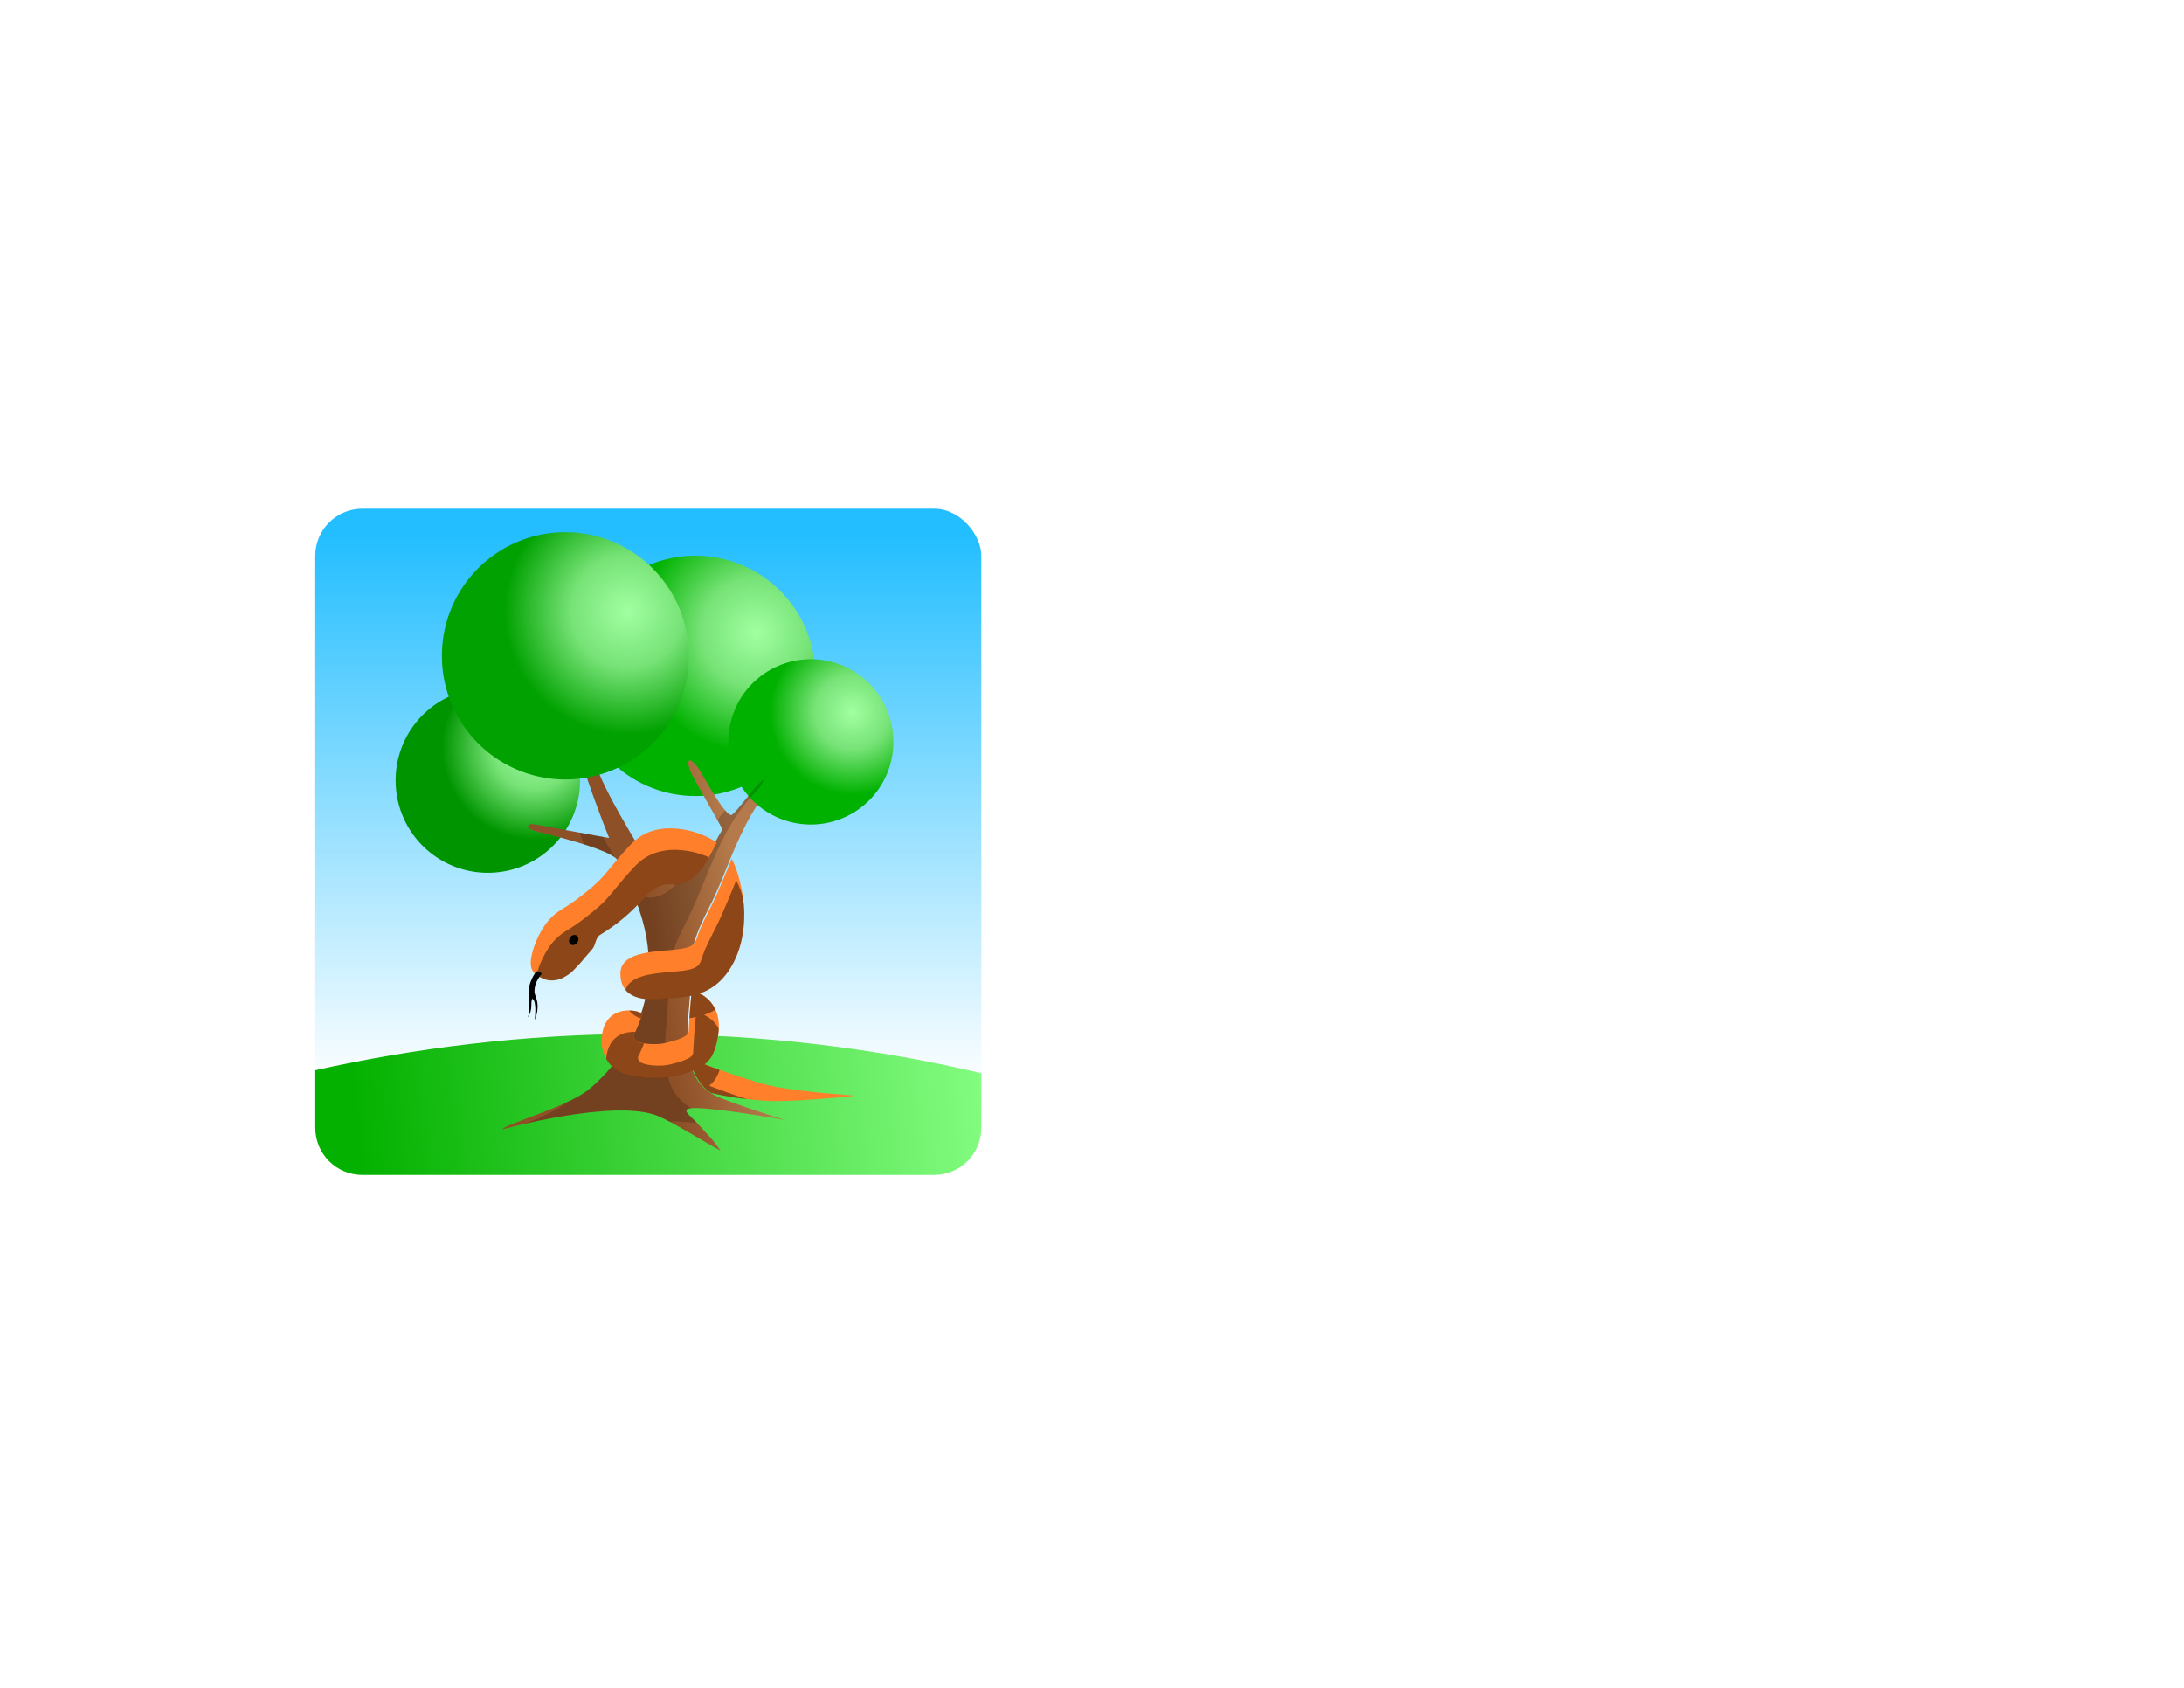 <?xml version="1.0" encoding="UTF-8" standalone="no"?>
<!-- Created with Inkscape (http://www.inkscape.org/) -->

<svg
   xmlns:dc="http://purl.org/dc/elements/1.1/"
   xmlns:cc="http://creativecommons.org/ns#"
   xmlns:rdf="http://www.w3.org/1999/02/22-rdf-syntax-ns#"
   xmlns:svg="http://www.w3.org/2000/svg"
   xmlns="http://www.w3.org/2000/svg"
   xmlns:xlink="http://www.w3.org/1999/xlink"
   xmlns:sodipodi="http://sodipodi.sourceforge.net/DTD/sodipodi-0.dtd"
   xmlns:inkscape="http://www.inkscape.org/namespaces/inkscape"
   width="990"
   height="765"
   id="svg2"
   version="1.1"
   inkscape:version="0.48.3.1 r9886"
   sodipodi:docname="rootpy-logo-2.svg">
  <defs
     id="defs4">
    <linearGradient
       id="linearGradient4241">
      <stop
         style="stop-color:#a1ffa1;stop-opacity:1;"
         offset="0"
         id="stop4247" />
      <stop
         id="stop4245"
         offset="0.452"
         style="stop-color:#77e377;stop-opacity:1;" />
      <stop
         style="stop-color:#00a100;stop-opacity:1;"
         offset="1"
         id="stop4243" />
    </linearGradient>
    <linearGradient
       id="linearGradient3849">
      <stop
         style="stop-color:#ffffff;stop-opacity:1;"
         offset="0"
         id="stop3851" />
      <stop
         style="stop-color:#ffffff;stop-opacity:0;"
         offset="1"
         id="stop3853" />
    </linearGradient>
    <linearGradient
       id="linearGradient3807">
      <stop
         style="stop-color:#04b100;stop-opacity:1;"
         offset="0"
         id="stop3809" />
      <stop
         style="stop-color:#88ff85;stop-opacity:1;"
         offset="1"
         id="stop3811" />
    </linearGradient>
    <linearGradient
       id="linearGradient3789">
      <stop
         style="stop-color:#23beff;stop-opacity:1;"
         offset="0"
         id="stop3791" />
      <stop
         style="stop-color:#ffffff;stop-opacity:1;"
         offset="1"
         id="stop3793" />
    </linearGradient>
    <linearGradient
       id="linearGradient3982">
      <stop
         style="stop-color:#8e5027;stop-opacity:1;"
         offset="0"
         id="stop3984" />
      <stop
         style="stop-color:#b47a4b;stop-opacity:1;"
         offset="1"
         id="stop3986" />
    </linearGradient>
    <linearGradient
       id="linearGradient3956">
      <stop
         style="stop-color:#00b100;stop-opacity:1;"
         offset="0"
         id="stop3958" />
      <stop
         id="stop3990"
         offset="0.548"
         style="stop-color:#77e377;stop-opacity:1;" />
      <stop
         style="stop-color:#efffef;stop-opacity:1;"
         offset="1"
         id="stop3960" />
    </linearGradient>
    <linearGradient
       inkscape:collect="always"
       xlink:href="#linearGradient3956"
       id="linearGradient3970"
       x1="1103.68"
       y1="1549.177"
       x2="1379.74"
       y2="1273.118"
       gradientUnits="userSpaceOnUse" />
    <linearGradient
       inkscape:collect="always"
       xlink:href="#linearGradient3982"
       id="linearGradient3988"
       x1="1360"
       y1="-931.924"
       x2="1492.857"
       y2="-951.924"
       gradientUnits="userSpaceOnUse"
       gradientTransform="matrix(0.223,0,0,0.223,11.14,931.179)" />
    <linearGradient
       inkscape:collect="always"
       xlink:href="#linearGradient3789"
       id="linearGradient3795"
       x1="325.269"
       y1="613.956"
       x2="325.269"
       y2="825.078"
       gradientUnits="userSpaceOnUse"
       gradientTransform="matrix(1.346,0,0,1.346,-137.142,-619.664)" />
    <linearGradient
       inkscape:collect="always"
       xlink:href="#linearGradient3807"
       id="linearGradient3813"
       x1="211.16"
       y1="553.717"
       x2="457.451"
       y2="526.923"
       gradientUnits="userSpaceOnUse"
       gradientTransform="matrix(1.346,0,0,1.346,-137.142,-232.896)" />
    <linearGradient
       inkscape:collect="always"
       xlink:href="#linearGradient3789-9"
       id="linearGradient3795-0"
       x1="325.269"
       y1="613.956"
       x2="325.269"
       y2="825.078"
       gradientUnits="userSpaceOnUse" />
    <linearGradient
       id="linearGradient3789-9">
      <stop
         style="stop-color:#23beff;stop-opacity:1;"
         offset="0"
         id="stop3791-9" />
      <stop
         style="stop-color:#ffffff;stop-opacity:1;"
         offset="1"
         id="stop3793-6" />
    </linearGradient>
    <linearGradient
       inkscape:collect="always"
       xlink:href="#linearGradient3849"
       id="linearGradient3855"
       x1="423.138"
       y1="595.978"
       x2="395.761"
       y2="663.05"
       gradientUnits="userSpaceOnUse"
       gradientTransform="matrix(1.332,0,0,1.332,-131.043,-612.474)" />
    <clipPath
       clipPathUnits="userSpaceOnUse"
       id="clipPath4000">
      <g
         transform="translate(0.505,-8.586)"
         style="display:inline"
         id="g4002">
        <g
           id="g4004"
           style="fill:#000000;fill-opacity:1"
           transform="matrix(0.223,0,0,0.223,-96.364,710.677)">
          <path
             sodipodi:nodetypes="sszzsszzzzzcccszcscccsscsscc"
             inkscape:connector-curvature="0"
             id="path4007"
             d="m 1911.813,-122.029 c -3.788,6.819 -4.546,10.733 -19.193,23.865 -14.647,13.132 -28.956,12.548 -33.072,12.471 -4.116,-0.077 -19.824,-6.566 -46.593,23.739 -15.342,17.301 -36.78,36.418 -63.389,52.282 -7.248,5.73 -5.809,15.026 -11.536,21.485 -5.726,6.458 -27.059,32.073 -33.162,36.34 -6.102,4.267 -12.415,8.686 -22.065,10.334 -6.861,1.172 -13.44,0.096 -18.367,-2.075 -5.159,-2.3 -10.059,-4.829 -13.447,-8.127 -8.513,-8.531 -5.859,-21.646 -2.69,-33.973 5.607,-18.91 15.527,-37.231 26.264,-48.487 10.736,-11.256 20.358,-15.414 30.305,-22.223 9.947,-6.809 20.45,-14.664 36.87,-28.789 16.421,-14.126 28.789,-34.345 55.053,-61.619 26.264,-27.274 70.873,-23.509 78.207,-22.259 7.335,1.25 40.732,11.787 51.135,20.05 0,0 -10.534,20.169 -14.322,26.987 z m 55.921,79.269 c 0.686,54.514 -21.047,91.582 -43.605,108.73 -22.557,17.148 -44.542,18.156 -84.59,21.24 -40.048,3.084 -59.576,-11.457 -58.861,-39.314 0.714,-27.857 37.511,-31.825 75.368,-34.682 37.857,-2.857 37.275,-9.878 41.768,-23.078 4.492,-13.2 9.439,-22.18 22.081,-47.516 6.842,-13.713 6.235,-13.584 15.376,-34.491 5.21,-11.916 13.509,-32.672 13.509,-32.672 9.215,16.488 18.585,52.445 18.955,81.782 z"
             style="fill:#000000;fill-opacity:1;stroke:none" />
          <path
             sodipodi:nodetypes="csssszczcszsczc"
             inkscape:connector-curvature="0"
             id="path4009"
             d="m 1887.368,87.735 c 0,0 42.895,9.857 44.025,59.461 0.592,25.999 -7.107,38.023 -47.821,47.309 -40.714,9.286 -64.994,10.874 -91.638,4.957 -27.648,-6.14 -42.916,-36.477 -37.737,-58.053 5.931,-24.712 28.561,-30.154 36.865,-30.242 8.304,-0.088 21.167,3.613 21.167,3.613 0,0 -2.998,7.969 -4.655,11.922 -1.657,3.953 -5.792,12.995 -5.792,12.995 0,0 -3.472,3.662 0.821,8.965 4.987,6.16 31.124,8.593 46.467,4.798 15.343,-3.794 30.173,-8.514 33.335,-13.89 1.894,-3.22 1.641,-5.493 1.641,-5.493 0,0 0.58,-15.318 1.262,-25.29 0.683,-9.972 2.06,-21.053 2.06,-21.053 z"
             style="fill:#000000;fill-opacity:1;stroke:none" />
          <path
             sodipodi:nodetypes="czczcscc"
             inkscape:connector-curvature="0"
             id="path4011"
             d="m 1908.745,186.704 c 0,0 70.54,27.087 112.683,34.229 42.143,7.143 113.571,12.143 113.571,12.143 0,0 -87.857,10 -132.143,7.857 -44.286,-2.143 -85.126,-12.143 -85.126,-12.143 0,0 -8.97,-5.183 -16.853,-16.131 -9.422,-13.085 -10.404,-19.964 -10.404,-19.964 z"
             style="fill:#000000;fill-opacity:1;stroke:none" />
        </g>
        <path
           style="fill:#000000;stroke:#000000;stroke-width:0.223px;stroke-linecap:butt;stroke-linejoin:miter;stroke-opacity:1"
           d="m 272.411,720.833 c 0,0 -2.968,3.671 -2.405,8.621 0.563,4.951 -0.463,6.837 -0.463,6.837 0,0 1.138,-1.426 1.138,-3.799 0,-2.138 0.371,-2.469 0.371,-2.469 0,0 0.873,0.688 0.98,2.131 0.107,1.443 -0.098,4.951 -0.098,4.951 0,0 0.885,-2.925 0.66,-4.951 -0.225,-2.025 -1.15,-3.315 -1.069,-5.007 0.12,-2.483 1.659,-4.363 2.741,-5.475 0,0 -0.349,-0.557 -0.988,-0.785 -0.64,-0.228 -0.866,-0.055 -0.866,-0.055 z"
           id="path4013"
           inkscape:connector-curvature="0"
           sodipodi:nodetypes="cscsczczsczc" />
      </g>
    </clipPath>
    <linearGradient
       inkscape:collect="always"
       xlink:href="#linearGradient3982-2"
       id="linearGradient3988-1"
       x1="1360"
       y1="-931.924"
       x2="1492.857"
       y2="-951.924"
       gradientUnits="userSpaceOnUse"
       gradientTransform="matrix(0.223,0,0,0.223,11.14,931.179)" />
    <linearGradient
       id="linearGradient3982-2">
      <stop
         style="stop-color:#8e5027;stop-opacity:1;"
         offset="0"
         id="stop3984-3" />
      <stop
         style="stop-color:#d28e55;stop-opacity:1;"
         offset="1"
         id="stop3986-4" />
    </linearGradient>
    <linearGradient
       inkscape:collect="always"
       xlink:href="#linearGradient3982-3"
       id="linearGradient3988-9"
       x1="1360"
       y1="-931.924"
       x2="1492.857"
       y2="-951.924"
       gradientUnits="userSpaceOnUse"
       gradientTransform="matrix(0.223,0,0,0.223,11.14,931.179)" />
    <linearGradient
       id="linearGradient3982-3">
      <stop
         style="stop-color:#8e5027;stop-opacity:1;"
         offset="0"
         id="stop3984-6" />
      <stop
         style="stop-color:#d28e55;stop-opacity:1;"
         offset="1"
         id="stop3986-0" />
    </linearGradient>
    <linearGradient
       y2="-951.924"
       x2="1492.857"
       y1="-931.924"
       x1="1360"
       gradientTransform="matrix(0.223,0,0,0.223,-113.945,894.59)"
       gradientUnits="userSpaceOnUse"
       id="linearGradient4093"
       xlink:href="#linearGradient3982-3"
       inkscape:collect="always" />
    <clipPath
       clipPathUnits="userSpaceOnUse"
       id="clipPath4112">
      <path
         style="fill:url(#linearGradient4116);fill-opacity:1;stroke:none;display:inline"
         d="m 164.521,724.417 c 7.406,-5.685 30.392,-28.881 16.23,-64.284 -0.796,-1.989 -4.294,-9.348 -6.01,-13.182 -1.716,-3.834 -22.748,-8.466 -29.281,-9.768 5.08,0.436 21.218,1.341 26.406,2.146 -1.676,-4.033 -7.522,-18.08 -8.936,-24.863 -2.557,-12.264 -1.168,-24.366 -1.168,-24.366 0,0 2.159,12.449 4.192,19.433 2.578,8.857 15.435,31.506 20.526,40.735 5.092,9.229 14.321,2.864 17.503,-2.546 3.182,-5.41 6.683,-15.594 18.776,-27.05 12.093,-11.457 9.751,-8.799 9.751,-8.799 0,0 -9.114,12.3 -14.524,22.802 -5.41,10.502 -7.766,19.038 -12.73,28.642 -6.853,13.26 -5.41,15.594 -6.047,27.369 -0.636,11.775 -4.455,29.596 8.911,35.643 5.977,2.704 22.913,7.956 22.913,7.956 0,0 -16.387,-2.959 -26.414,-3.819 -11.138,-0.955 -5.887,1.718 -2.645,5.38 3.759,4.247 3.998,3.968 7.419,8.781 -5.808,-3.143 -15.601,-9.323 -20.904,-11.586 -14.465,-6.172 -52.609,4.426 -52.609,4.426 0.691,-1.726 21.236,-7.363 28.642,-13.048 z"
         id="path4114"
         inkscape:connector-curvature="0"
         sodipodi:nodetypes="zssccscsssscsssscsscscz" />
    </clipPath>
    <linearGradient
       inkscape:collect="always"
       xlink:href="#linearGradient3982-3"
       id="linearGradient4116"
       gradientUnits="userSpaceOnUse"
       gradientTransform="matrix(0.223,0,0,0.223,-113.945,894.59)"
       x1="1360"
       y1="-931.924"
       x2="1492.857"
       y2="-951.924" />
    <linearGradient
       inkscape:collect="always"
       xlink:href="#linearGradient3982-0"
       id="linearGradient3988-2"
       x1="1360"
       y1="-931.924"
       x2="1492.857"
       y2="-951.924"
       gradientUnits="userSpaceOnUse"
       gradientTransform="matrix(0.223,0,0,0.223,11.14,931.179)" />
    <linearGradient
       id="linearGradient3982-0">
      <stop
         style="stop-color:#8e5027;stop-opacity:1;"
         offset="0"
         id="stop3984-68" />
      <stop
         style="stop-color:#d28e55;stop-opacity:1;"
         offset="1"
         id="stop3986-8" />
    </linearGradient>
    <linearGradient
       inkscape:collect="always"
       xlink:href="#linearGradient3982-9"
       id="linearGradient3988-4"
       x1="1360"
       y1="-931.924"
       x2="1492.857"
       y2="-951.924"
       gradientUnits="userSpaceOnUse"
       gradientTransform="matrix(0.223,0,0,0.223,11.14,931.179)" />
    <linearGradient
       id="linearGradient3982-9">
      <stop
         style="stop-color:#8e5027;stop-opacity:1;"
         offset="0"
         id="stop3984-4" />
      <stop
         style="stop-color:#d28e55;stop-opacity:1;"
         offset="1"
         id="stop3986-7" />
    </linearGradient>
    <linearGradient
       y2="-951.924"
       x2="1492.857"
       y1="-931.924"
       x1="1360"
       gradientTransform="matrix(0.223,0,0,0.223,-76.641,929.692)"
       gradientUnits="userSpaceOnUse"
       id="linearGradient4173-7"
       xlink:href="#linearGradient3982-9"
       inkscape:collect="always" />
    <linearGradient
       inkscape:collect="always"
       xlink:href="#linearGradient3982-9"
       id="linearGradient4215"
       gradientUnits="userSpaceOnUse"
       gradientTransform="matrix(0.223,0,0,0.223,-74.873,927.925)"
       x1="1360"
       y1="-931.924"
       x2="1492.857"
       y2="-951.924" />
    <clipPath
       clipPathUnits="userSpaceOnUse"
       id="clipPath4225">
      <path
         style="fill:url(#linearGradient4229);fill-opacity:1;stroke:none;display:inline"
         d="m 203.593,757.752 c 7.406,-5.685 30.392,-28.881 16.23,-64.284 -0.796,-1.989 -4.294,-9.348 -6.01,-13.182 -1.716,-3.834 -21.444,-8.026 -29.281,-9.768 -7.838,-1.742 -7.691,-4.358 2.805,-2.191 5.222,1.078 21.007,3.934 23.601,4.337 -1.676,-4.033 -7.034,-18.2 -8.936,-24.863 -1.725,-6.043 -5.263,-17.235 -4.936,-20.353 0.3,-2.854 2.875,-3.29 3.693,0.573 0.818,3.863 2.233,7.863 4.266,14.847 2.578,8.857 15.435,31.506 20.526,40.735 5.092,9.229 14.321,2.864 17.503,-2.546 3.182,-5.41 6.683,-15.594 18.776,-27.05 6.047,-5.728 5.552,-6.008 8.526,-8.317 2.974,-2.309 4.892,-1.51 2.866,1.159 -2.026,2.669 -10.756,10.658 -16.166,21.16 -5.41,10.502 -7.766,19.038 -12.73,28.642 -6.853,13.26 -5.41,15.594 -6.047,27.369 -0.636,11.775 -4.455,29.596 8.911,35.643 5.977,2.704 22.913,7.956 22.913,7.956 0,0 -16.387,-2.959 -26.414,-3.819 -11.138,-0.955 -5.887,1.718 -2.645,5.38 3.759,4.247 3.998,3.968 7.419,8.781 -5.808,-3.143 -15.601,-9.323 -20.904,-11.586 -14.465,-6.172 -52.609,4.426 -52.609,4.426 0.691,-1.726 21.236,-7.363 28.642,-13.048 z"
         id="path4227"
         inkscape:connector-curvature="0"
         sodipodi:nodetypes="csszscsszsssszzsssscsscsczc" />
    </clipPath>
    <linearGradient
       inkscape:collect="always"
       xlink:href="#linearGradient3982-9"
       id="linearGradient4229"
       gradientUnits="userSpaceOnUse"
       gradientTransform="matrix(0.223,0,0,0.223,-74.873,927.925)"
       x1="1360"
       y1="-931.924"
       x2="1492.857"
       y2="-951.924" />
    <linearGradient
       inkscape:collect="always"
       xlink:href="#linearGradient3982"
       id="linearGradient4231"
       gradientUnits="userSpaceOnUse"
       gradientTransform="matrix(0.3,0,0,0.3,-108.552,1010.728)"
       x1="1360"
       y1="-931.924"
       x2="1492.857"
       y2="-951.924" />
    <radialGradient
       inkscape:collect="always"
       xlink:href="#linearGradient4241"
       id="radialGradient4239"
       cx="1580.698"
       cy="1166.978"
       fx="1580.698"
       fy="1166.978"
       r="314.286"
       gradientUnits="userSpaceOnUse" />
    <radialGradient
       inkscape:collect="always"
       xlink:href="#linearGradient3956"
       id="radialGradient4264"
       cx="1697.143"
       cy="1562.857"
       fx="1697.143"
       fy="1562.857"
       r="217.143"
       gradientUnits="userSpaceOnUse" />
    <radialGradient
       inkscape:collect="always"
       xlink:href="#linearGradient4241-2"
       id="radialGradient4239-8"
       cx="1580.698"
       cy="1166.978"
       fx="1580.698"
       fy="1166.978"
       r="314.286"
       gradientUnits="userSpaceOnUse" />
    <linearGradient
       id="linearGradient4241-2">
      <stop
         style="stop-color:#a1ffa1;stop-opacity:1;"
         offset="0"
         id="stop4247-2" />
      <stop
         id="stop4245-1"
         offset="0.452"
         style="stop-color:#77e377;stop-opacity:1;" />
      <stop
         style="stop-color:#00b100;stop-opacity:1;"
         offset="1"
         id="stop4243-2" />
    </linearGradient>
    <radialGradient
       r="314.286"
       fy="1166.978"
       fx="1580.698"
       cy="1166.978"
       cx="1580.698"
       gradientUnits="userSpaceOnUse"
       id="radialGradient4282"
       xlink:href="#linearGradient4241-2"
       inkscape:collect="always" />
    <radialGradient
       inkscape:collect="always"
       xlink:href="#linearGradient4241-0"
       id="radialGradient4239-1"
       cx="1580.698"
       cy="1166.978"
       fx="1580.698"
       fy="1166.978"
       r="314.286"
       gradientUnits="userSpaceOnUse" />
    <linearGradient
       id="linearGradient4241-0">
      <stop
         style="stop-color:#a1ffa1;stop-opacity:1;"
         offset="0"
         id="stop4247-8" />
      <stop
         id="stop4245-3"
         offset="0.452"
         style="stop-color:#77e377;stop-opacity:1;" />
      <stop
         style="stop-color:#009500;stop-opacity:1;"
         offset="1"
         id="stop4243-3" />
    </linearGradient>
    <radialGradient
       r="314.286"
       fy="1166.978"
       fx="1580.698"
       cy="1166.978"
       cx="1580.698"
       gradientUnits="userSpaceOnUse"
       id="radialGradient4282-5"
       xlink:href="#linearGradient4241-0"
       inkscape:collect="always" />
    <linearGradient
       inkscape:collect="always"
       xlink:href="#linearGradient3982-8"
       id="linearGradient4231-6"
       gradientUnits="userSpaceOnUse"
       gradientTransform="matrix(0.223,0,0,0.223,11.14,931.179)"
       x1="1360"
       y1="-931.924"
       x2="1492.857"
       y2="-951.924" />
    <linearGradient
       id="linearGradient3982-8">
      <stop
         style="stop-color:#8e5027;stop-opacity:1;"
         offset="0"
         id="stop3984-8" />
      <stop
         style="stop-color:#b47a4b;stop-opacity:1;"
         offset="1"
         id="stop3986-5" />
    </linearGradient>
    <linearGradient
       inkscape:collect="always"
       xlink:href="#linearGradient3982-6"
       id="linearGradient4231-8"
       gradientUnits="userSpaceOnUse"
       gradientTransform="matrix(0.223,0,0,0.223,11.14,931.179)"
       x1="1360"
       y1="-931.924"
       x2="1492.857"
       y2="-951.924" />
    <linearGradient
       id="linearGradient3982-6">
      <stop
         style="stop-color:#8e5027;stop-opacity:1;"
         offset="0"
         id="stop3984-2" />
      <stop
         style="stop-color:#b47a4b;stop-opacity:1;"
         offset="1"
         id="stop3986-01" />
    </linearGradient>
    <clipPath
       clipPathUnits="userSpaceOnUse"
       id="clipPath4377">
      <path
         style="fill:#000000;fill-opacity:1;stroke:none;display:inline"
         d="m 121.641,743.627 c 7.406,-5.685 30.392,-28.881 16.23,-64.284 -0.796,-1.989 -4.294,-9.348 -6.01,-13.182 -1.716,-3.834 -25.741,-9.434 -27.135,-9.768 -1.393,-0.335 -3.198,-1.12 -3.089,-1.78 0.101,-0.609 0.583,-0.989 3.748,-0.411 5.245,0.959 21.007,3.934 23.601,4.337 -1.676,-4.033 -7.034,-18.2 -8.936,-24.863 -1.725,-6.043 -1.421,-7.931 -1.364,-10.8 0.039,-1.986 1.621,-2.652 2.533,-1.213 0.912,1.44 0.418,0.771 1.944,7.883 2.399,11.178 15.345,30.702 20.437,39.931 5.092,9.229 14.321,2.864 17.503,-2.546 3.182,-5.41 6.683,-15.594 18.776,-27.05 6.047,-5.728 4.261,-3.879 5.748,-5.034 1.487,-1.155 2.331,-1.217 2.677,-0.782 0.356,0.448 -0.061,1.617 -1.074,2.952 -1.013,1.335 -6.715,6.365 -12.125,16.867 -5.41,10.502 -7.766,19.038 -12.73,28.642 -6.853,13.26 -5.41,15.594 -6.047,27.369 -0.636,11.775 -4.455,29.596 8.911,35.643 5.977,2.704 22.913,7.956 22.913,7.956 0,0 -16.387,-2.959 -26.414,-3.819 -11.138,-0.955 -5.887,1.718 -2.645,5.38 3.759,4.247 3.998,3.968 7.419,8.781 -5.808,-3.143 -15.601,-9.323 -20.904,-11.586 -14.465,-6.172 -52.609,4.426 -52.609,4.426 0.691,-1.726 21.236,-7.363 28.642,-13.048 z"
         id="path4379"
         inkscape:connector-curvature="0"
         sodipodi:nodetypes="csszsscsszsssszszsssscsscsczc" />
    </clipPath>
    <radialGradient
       r="314.286"
       fy="1166.978"
       fx="1580.698"
       cy="1166.978"
       cx="1580.698"
       gradientUnits="userSpaceOnUse"
       id="radialGradient4282-7"
       xlink:href="#linearGradient4241-2-1"
       inkscape:collect="always" />
    <linearGradient
       id="linearGradient4241-2-1">
      <stop
         style="stop-color:#a1ffa1;stop-opacity:1;"
         offset="0"
         id="stop4247-2-2" />
      <stop
         id="stop4245-1-0"
         offset="0.452"
         style="stop-color:#77e377;stop-opacity:1;" />
      <stop
         style="stop-color:#00b100;stop-opacity:1;"
         offset="1"
         id="stop4243-2-3" />
    </linearGradient>
    <radialGradient
       r="314.286"
       fy="1166.978"
       fx="1580.698"
       cy="1166.978"
       cx="1580.698"
       gradientUnits="userSpaceOnUse"
       id="radialGradient3113"
       xlink:href="#linearGradient4241-2-1"
       inkscape:collect="always" />
    <linearGradient
       inkscape:collect="always"
       xlink:href="#linearGradient3982-22"
       id="linearGradient4231-5"
       gradientUnits="userSpaceOnUse"
       gradientTransform="matrix(0.3,0,0,0.3,-108.552,1010.728)"
       x1="1360"
       y1="-931.924"
       x2="1492.857"
       y2="-951.924" />
    <linearGradient
       id="linearGradient3982-22">
      <stop
         style="stop-color:#8e5027;stop-opacity:1;"
         offset="0"
         id="stop3984-1" />
      <stop
         style="stop-color:#b47a4b;stop-opacity:1;"
         offset="1"
         id="stop3986-77" />
    </linearGradient>
    <linearGradient
       inkscape:collect="always"
       xlink:href="#linearGradient3982-68"
       id="linearGradient4231-66"
       gradientUnits="userSpaceOnUse"
       gradientTransform="matrix(0.3,0,0,0.3,-108.552,1010.728)"
       x1="1360"
       y1="-931.924"
       x2="1492.857"
       y2="-951.924" />
    <linearGradient
       id="linearGradient3982-68">
      <stop
         style="stop-color:#8e5027;stop-opacity:1;"
         offset="0"
         id="stop3984-9" />
      <stop
         style="stop-color:#b47a4b;stop-opacity:1;"
         offset="1"
         id="stop3986-89" />
    </linearGradient>
    <clipPath
       clipPathUnits="userSpaceOnUse"
       id="clipPath3961">
      <path
         style="fill:#ffffff;fill-opacity:1;stroke:none;display:inline"
         d="m 71.303,796.596 c 9.968,-7.652 40.905,-38.872 21.845,-86.522 -1.071,-2.677 -5.78,-12.582 -8.089,-17.742 -2.309,-5.16 -34.646,-12.697 -36.521,-13.147 -1.875,-0.45 -4.305,-1.507 -4.158,-2.396 0.135,-0.819 0.785,-1.331 5.045,-0.553 7.059,1.29 28.273,5.295 31.765,5.837 -2.255,-5.428 -9.467,-24.496 -12.027,-33.464 -2.321,-8.133 -1.912,-10.675 -1.836,-14.536 0.052,-2.672 2.182,-3.57 3.409,-1.632 1.227,1.938 0.562,1.038 2.617,10.61 3.229,15.045 20.654,41.323 27.507,53.744 6.853,12.421 19.275,3.855 23.558,-3.427 1.071,-1.82 2.168,-4.042 3.467,-6.592 1.298,-2.55 2.797,-5.428 4.671,-8.56 -0.737,-1.899 -13.655,-23.891 -14.487,-26.202 -0.831,-2.312 -1.544,-4.375 -0.54,-5.048 0.74,-0.496 2.667,1.426 4.025,3.354 1.359,1.928 12.742,23.269 15.377,21.248 2.636,-2.021 8.688,-10.753 12.758,-14.607 8.138,-7.71 5.735,-5.221 7.737,-6.775 2.002,-1.554 3.138,-1.637 3.603,-1.053 0.479,0.602 -0.082,2.176 -1.445,3.973 -1.363,1.796 -9.038,8.567 -16.32,22.702 -7.282,14.135 -10.453,25.623 -17.133,38.549 -9.223,17.847 -7.282,20.988 -8.138,36.836 -0.857,15.848 -5.997,39.834 11.993,47.973 8.045,3.639 30.839,10.708 30.839,10.708 0,0 -22.056,-3.983 -35.551,-5.14 -14.991,-1.285 -7.923,2.313 -3.56,7.241 5.06,5.715 5.381,5.341 9.985,11.819 -7.817,-4.23 -20.998,-12.548 -28.136,-15.594 -19.469,-8.307 -70.808,5.956 -70.808,5.956 0.929,-2.324 28.582,-9.91 38.549,-17.561 z"
         id="path3963"
         inkscape:connector-curvature="0"
         sodipodi:nodetypes="csszsscsszssssczszzszszsssscsscsczc"
         inkscape:export-filename="/home/endw/Desktop/rootpy-logo.png"
         inkscape:export-xdpi="200"
         inkscape:export-ydpi="200" />
    </clipPath>
    <filter
       inkscape:collect="always"
       id="filter3969">
      <feGaussianBlur
         inkscape:collect="always"
         stdDeviation="4.01"
         id="feGaussianBlur3971" />
    </filter>
    <linearGradient
       inkscape:collect="always"
       xlink:href="#linearGradient3789"
       id="linearGradient3977"
       gradientUnits="userSpaceOnUse"
       gradientTransform="matrix(1.346,0,0,1.346,-137.142,-619.664)"
       x1="325.269"
       y1="613.956"
       x2="325.269"
       y2="825.078" />
    <linearGradient
       inkscape:collect="always"
       xlink:href="#linearGradient3807"
       id="linearGradient3979"
       gradientUnits="userSpaceOnUse"
       gradientTransform="matrix(1.346,0,0,1.346,-137.142,-232.896)"
       x1="211.16"
       y1="553.717"
       x2="457.451"
       y2="526.923" />
    <clipPath
       clipPathUnits="userSpaceOnUse"
       id="clipPath4065">
      <g
         transform="translate(1.327,-7.961)"
         style="fill:#000000;fill-opacity:1;display:inline"
         id="g4067"
         inkscape:export-filename="/home/endw/Desktop/rootpy-logo.png"
         inkscape:export-xdpi="200"
         inkscape:export-ydpi="200">
        <g
           transform="matrix(0.223,0,0,0.223,-96.364,710.677)"
           style="fill:#000000;fill-opacity:1"
           id="g4069">
          <path
             style="fill:#000000;fill-opacity:1;stroke:none"
             d="m 1911.813,-122.029 c -3.788,6.819 -4.546,10.733 -19.193,23.865 -14.647,13.132 -28.956,12.548 -33.072,12.471 -4.116,-0.077 -19.824,-6.566 -46.593,23.739 -15.342,17.301 -36.78,36.418 -63.389,52.282 -7.248,5.73 -5.809,15.026 -11.536,21.485 -5.726,6.458 -27.059,32.073 -33.162,36.34 -6.102,4.267 -12.415,8.686 -22.065,10.334 -6.861,1.172 -13.44,0.096 -18.367,-2.075 -5.159,-2.3 -10.059,-4.829 -13.447,-8.127 -8.513,-8.531 -5.859,-21.646 -2.69,-33.973 5.607,-18.91 15.527,-37.231 26.264,-48.487 10.736,-11.256 20.358,-15.414 30.305,-22.223 9.947,-6.809 20.45,-14.664 36.87,-28.789 16.421,-14.126 28.789,-34.345 55.053,-61.619 26.264,-27.274 70.873,-23.509 78.207,-22.259 7.335,1.25 40.732,11.787 51.135,20.05 0,0 -10.534,20.169 -14.322,26.987 z m 55.921,79.269 c 0.686,54.514 -21.047,91.582 -43.605,108.73 -22.557,17.148 -44.542,18.156 -84.59,21.24 -40.048,3.084 -59.576,-11.457 -58.861,-39.314 0.714,-27.857 37.511,-31.825 75.368,-34.682 37.857,-2.857 37.275,-9.878 41.768,-23.078 4.492,-13.2 9.439,-22.18 22.081,-47.516 6.842,-13.713 6.235,-13.584 15.376,-34.491 5.21,-11.916 13.509,-32.672 13.509,-32.672 9.215,16.488 18.585,52.445 18.955,81.782 z"
             id="path4071"
             inkscape:connector-curvature="0"
             sodipodi:nodetypes="sszzsszzzzzcccszcscccsscsscc" />
          <path
             style="fill:#000000;fill-opacity:1;stroke:none"
             d="m 1899.726,78.503 c 0,0 37.574,13.689 28.093,66.311 -5.657,31.398 -17.232,40.405 -44.248,49.691 -39.492,13.574 -64.994,10.874 -91.638,4.957 -27.648,-6.14 -42.916,-36.477 -37.737,-58.053 5.931,-24.712 28.561,-30.154 36.865,-30.242 8.304,-0.088 21.167,3.613 21.167,3.613 0,0 -2.998,7.969 -4.655,11.922 -1.657,3.953 -5.792,12.995 -5.792,12.995 0,0 -3.472,3.662 0.821,8.965 4.987,6.16 31.124,8.593 46.467,4.798 15.343,-3.794 30.173,-8.514 33.335,-13.89 1.894,-3.22 1.418,-5.195 1.418,-5.195 0,0 1.144,-20.601 1.486,-25.587 0.341,-4.986 2.403,-27.071 2.403,-27.071 z"
             id="path4073"
             inkscape:connector-curvature="0"
             sodipodi:nodetypes="csssszczcszsczcc" />
          <path
             style="fill:#000000;fill-opacity:1;stroke:none"
             d="m 1905.47,184.62 c 0,0 73.816,29.171 115.959,36.314 42.143,7.143 113.571,12.143 113.571,12.143 0,0 -87.857,10 -132.143,7.857 -44.286,-2.143 -85.126,-12.143 -85.126,-12.143 0,0 -8.97,-5.183 -16.853,-16.131 -9.422,-13.085 -11,-21.453 -11,-21.453 z"
             id="path4075"
             inkscape:connector-curvature="0"
             sodipodi:nodetypes="czczcscc" />
        </g>
        <path
           sodipodi:nodetypes="cscsczczsczc"
           inkscape:connector-curvature="0"
           id="path4077"
           d="m 272.411,720.833 c 0,0 -2.968,3.671 -2.405,8.621 0.563,4.951 -0.463,6.837 -0.463,6.837 0,0 1.138,-1.426 1.138,-3.799 0,-2.138 0.371,-2.469 0.371,-2.469 0,0 0.873,0.688 0.98,2.131 0.107,1.443 -0.098,4.951 -0.098,4.951 0,0 0.885,-2.925 0.66,-4.951 -0.225,-2.025 -1.15,-3.315 -1.069,-5.007 0.12,-2.483 1.659,-4.363 2.741,-5.475 0,0 -0.349,-0.557 -0.988,-0.785 -0.64,-0.228 -0.866,-0.055 -0.866,-0.055 z"
           style="fill:#000000;fill-opacity:1;stroke:#000000;stroke-width:0.223px;stroke-linecap:butt;stroke-linejoin:miter;stroke-opacity:1" />
        <path
           transform="matrix(0.195,-0.042,0.042,0.195,-167.186,481.803)"
           d="m 1972.828,1596.156 c 0,4.881 -3.279,8.839 -7.324,8.839 -4.045,0 -7.324,-3.957 -7.324,-8.839 0,-4.882 3.279,-8.839 7.324,-8.839 4.045,0 7.324,3.957 7.324,8.839 z"
           sodipodi:ry="8.8388348"
           sodipodi:rx="7.323606"
           sodipodi:cy="1596.1558"
           sodipodi:cx="1965.5043"
           id="path4079"
           style="fill:#000000;fill-opacity:1;stroke:none"
           sodipodi:type="arc" />
      </g>
    </clipPath>
    <filter
       inkscape:collect="always"
       id="filter3968">
      <feGaussianBlur
         inkscape:collect="always"
         stdDeviation="2.518"
         id="feGaussianBlur3970" />
    </filter>
    <clipPath
       clipPathUnits="userSpaceOnUse"
       id="clipPath3988">
      <g
         transform="translate(-1.536,-7.195)"
         style="fill:#000000;fill-opacity:1;display:inline"
         id="g3990"
         inkscape:export-filename="/home/endw/Desktop/rootpy-logo/rootpy-logo.png"
         inkscape:export-xdpi="200"
         inkscape:export-ydpi="200">
        <g
           transform="matrix(0.223,0,0,0.223,-96.364,710.677)"
           style="fill:#000000;fill-opacity:1"
           id="g3992">
          <path
             style="fill:#000000;fill-opacity:1;stroke:none"
             d="m 1911.813,-122.029 c -3.788,6.819 -4.546,10.733 -19.193,23.865 -14.647,13.132 -28.956,12.548 -33.072,12.471 -4.116,-0.077 -19.824,-6.566 -46.593,23.739 -15.342,17.301 -36.78,36.418 -63.389,52.282 -7.248,5.73 -5.809,15.026 -11.536,21.485 -5.726,6.458 -27.059,32.073 -33.162,36.34 -6.102,4.267 -12.415,8.686 -22.065,10.334 -6.861,1.172 -13.44,0.096 -18.367,-2.075 -5.159,-2.3 -10.059,-4.829 -13.447,-8.127 -8.513,-8.531 -5.859,-21.646 -2.69,-33.973 5.607,-18.91 15.527,-37.231 26.264,-48.487 10.736,-11.256 20.358,-15.414 30.305,-22.223 9.947,-6.809 20.45,-14.664 36.87,-28.789 16.421,-14.126 28.789,-34.345 55.053,-61.619 26.264,-27.274 59.855,-24.998 78.207,-22.259 18.353,2.739 40.732,11.787 51.135,20.05 0,0 -10.534,20.169 -14.322,26.987 z m 55.921,79.269 c 0.686,54.514 -21.047,91.582 -43.605,108.73 -22.557,17.148 -44.542,18.156 -84.59,21.24 -40.048,3.084 -59.576,-11.457 -58.861,-39.314 0.714,-27.857 37.511,-31.825 75.368,-34.682 37.857,-2.857 37.275,-9.878 41.768,-23.078 4.492,-13.2 9.439,-22.18 22.081,-47.516 6.842,-13.713 6.235,-13.584 15.376,-34.491 5.21,-11.916 13.509,-32.672 13.509,-32.672 9.215,16.488 18.585,52.445 18.955,81.782 z"
             id="path3994"
             inkscape:connector-curvature="0"
             sodipodi:nodetypes="sszzsszzzzzcccszcscccsscsscc" />
          <path
             style="fill:#000000;fill-opacity:1;stroke:none"
             d="m 1899.726,78.503 c 0,0 37.574,13.689 28.093,66.311 -5.657,31.398 -15.445,42.788 -42.461,52.073 -39.492,13.574 -67.079,10.576 -93.722,4.659 -27.648,-6.14 -46.787,-36.179 -36.844,-69.369 7.293,-24.344 27.936,-28.288 40.736,-27.86 12.8,0.428 18.342,5.179 18.342,5.179 0,0 -1.693,6.104 -6.298,17.205 -4.605,11.102 -5.792,12.995 -5.792,12.995 0,0 -3.472,3.662 0.821,8.965 4.987,6.16 31.124,8.593 46.467,4.798 15.343,-3.794 30.173,-8.514 33.335,-13.89 1.894,-3.22 1.418,-5.195 1.418,-5.195 0,0 1.144,-20.601 1.486,-25.587 0.341,-4.986 2.403,-27.071 2.403,-27.071 z"
             id="path3996"
             inkscape:connector-curvature="0"
             sodipodi:nodetypes="csssszczcszsczcc" />
          <path
             style="fill:#000000;fill-opacity:1;stroke:none"
             d="m 1905.47,184.62 c 0,0 73.816,29.171 115.959,36.314 42.143,7.143 113.571,12.143 113.571,12.143 0,0 -87.857,10 -132.143,7.857 -44.286,-2.143 -85.126,-12.143 -85.126,-12.143 0,0 -8.97,-5.183 -16.853,-16.131 -9.422,-13.085 -11,-21.453 -11,-21.453 z"
             id="path3998"
             inkscape:connector-curvature="0"
             sodipodi:nodetypes="czczcscc" />
        </g>
        <path
           sodipodi:nodetypes="cscsczczsczc"
           inkscape:connector-curvature="0"
           id="path4000"
           d="m 272.411,720.833 c 0,0 -2.968,3.671 -2.405,8.621 0.563,4.951 -0.463,6.837 -0.463,6.837 0,0 1.138,-1.426 1.138,-3.799 0,-2.138 0.371,-2.469 0.371,-2.469 0,0 0.873,0.688 0.98,2.131 0.107,1.443 -0.098,4.951 -0.098,4.951 0,0 0.885,-2.925 0.66,-4.951 -0.225,-2.025 -1.15,-3.315 -1.069,-5.007 0.12,-2.483 1.659,-4.363 2.741,-5.475 0,0 -0.349,-0.557 -0.988,-0.785 -0.64,-0.228 -0.866,-0.055 -0.866,-0.055 z"
           style="fill:#000000;fill-opacity:1;stroke:#000000;stroke-width:0.223px;stroke-linecap:butt;stroke-linejoin:miter;stroke-opacity:1" />
        <path
           transform="matrix(0.168,0.108,-0.108,0.168,127.182,229.809)"
           d="m 1972.828,1596.156 c 0,4.881 -3.279,8.839 -7.324,8.839 -4.045,0 -7.324,-3.957 -7.324,-8.839 0,-4.882 3.279,-8.839 7.324,-8.839 4.045,0 7.324,3.957 7.324,8.839 z"
           sodipodi:ry="8.8388348"
           sodipodi:rx="7.323606"
           sodipodi:cy="1596.1558"
           sodipodi:cx="1965.5043"
           id="path4003"
           style="fill:#000000;fill-opacity:1;stroke:none"
           sodipodi:type="arc" />
      </g>
    </clipPath>
  </defs>
  <sodipodi:namedview
     id="base"
     pagecolor="#ffffff"
     bordercolor="#666666"
     borderopacity="1.0"
     inkscape:pageopacity="0.0"
     inkscape:pageshadow="2"
     inkscape:zoom="2"
     inkscape:cx="327.21809"
     inkscape:cy="405.35075"
     inkscape:document-units="in"
     inkscape:current-layer="layer2"
     showgrid="false"
     inkscape:window-width="1920"
     inkscape:window-height="1056"
     inkscape:window-x="1920"
     inkscape:window-y="24"
     inkscape:window-maximized="1"
     showguides="true"
     inkscape:guide-bbox="true"
     units="in" />
  <g
     inkscape:groupmode="layer"
     id="layer3"
     inkscape:label="background"
     style="display:inline">
    <g
       id="g3973"
       transform="matrix(0.883,0,0,0.883,32.294,59.482)"
       inkscape:export-filename="/home/endw/Desktop/rootpy-logo/rootpy-logo.png"
       inkscape:export-xdpi="200"
       inkscape:export-ydpi="200">
      <rect
         inkscape:export-ydpi="200"
         inkscape:export-xdpi="200"
         inkscape:export-filename="/home/endw/Desktop/rootpy-logo.png"
         ry="24.227"
         rx="24.227"
         y="193.759"
         x="125.259"
         height="341.937"
         width="341.937"
         id="rect3013"
         style="fill:url(#linearGradient3977);fill-opacity:1;stroke:none" />
      <path
         inkscape:export-ydpi="200"
         inkscape:export-xdpi="200"
         inkscape:export-filename="/home/endw/Desktop/rootpy-logo.png"
         sodipodi:nodetypes="scsssscs"
         inkscape:connector-curvature="0"
         id="path3783"
         d="m 292.166,463.356 c -60.13,0 -116.867,7.456 -166.895,18.634 l 0,29.495 c 0,13.422 10.805,24.227 24.227,24.227 l 293.454,0 c 13.422,0 24.227,-10.805 24.227,-24.227 l 0,-27.984 c -51.981,-12.348 -111.591,-20.145 -175.012,-20.145 z"
         style="fill:url(#linearGradient3979);fill-opacity:1;stroke:none" />
    </g>
  </g>
  <g
     inkscape:label="tree"
     inkscape:groupmode="layer"
     id="layer1"
     transform="translate(0,-287.362)"
     style="display:inline">
    <path
       sodipodi:type="arc"
       style="fill:url(#radialGradient4282-5);fill-opacity:1;display:inline"
       id="path3039-8"
       sodipodi:cx="1422.8572"
       sodipodi:cy="1280"
       sodipodi:rx="314.28571"
       sodipodi:ry="314.28571"
       d="m 1737.143,1280 a 314.286,314.286 0 1 1 -628.571,0 314.286,314.286 0 1 1 628.571,0 z"
       transform="matrix(0.133,0,0,0.133,31.903,470.839)"
       inkscape:export-filename="/home/endw/Desktop/rootpy-logo/rootpy-logo.png"
       inkscape:export-xdpi="200"
       inkscape:export-ydpi="200" />
    <path
       sodipodi:type="arc"
       style="fill:url(#radialGradient3113);fill-opacity:1;display:inline"
       id="path3039-7-3"
       sodipodi:cx="1422.8572"
       sodipodi:cy="1280"
       sodipodi:rx="314.28571"
       sodipodi:ry="314.28571"
       d="m 1737.143,1280 a 314.286,314.286 0 1 1 -628.571,0 314.286,314.286 0 1 1 628.571,0 z"
       transform="matrix(0.173,0,0,0.173,69.067,372.246)"
       inkscape:export-filename="/home/endw/Desktop/rootpy-logo/rootpy-logo.png"
       inkscape:export-xdpi="200"
       inkscape:export-ydpi="200" />
    <path
       style="fill:url(#linearGradient4231);fill-opacity:1;stroke:none"
       d="m 266.242,781.688 c 9.968,-7.652 40.905,-38.872 21.845,-86.522 -1.071,-2.677 -5.78,-12.582 -8.089,-17.742 -2.309,-5.16 -34.646,-12.697 -36.521,-13.147 -1.875,-0.45 -4.305,-1.507 -4.158,-2.396 0.135,-0.819 0.785,-1.331 5.045,-0.553 7.059,1.29 28.273,5.295 31.765,5.837 -2.255,-5.428 -9.467,-24.496 -12.027,-33.464 -2.321,-8.133 -1.912,-10.675 -1.836,-14.536 0.052,-2.672 2.182,-3.57 3.409,-1.632 1.227,1.938 0.562,1.038 2.617,10.61 3.229,15.045 20.654,41.323 27.507,53.744 6.853,12.421 19.275,3.855 23.558,-3.427 1.071,-1.82 2.168,-4.042 3.467,-6.592 1.298,-2.55 2.797,-5.428 4.671,-8.56 -0.737,-1.899 -13.655,-23.891 -14.487,-26.202 -0.831,-2.312 -1.544,-4.375 -0.54,-5.048 0.74,-0.496 2.667,1.426 4.025,3.354 1.359,1.928 12.742,23.269 15.377,21.248 2.636,-2.021 8.688,-10.753 12.758,-14.607 8.138,-7.71 5.735,-5.221 7.737,-6.775 2.002,-1.554 3.138,-1.637 3.603,-1.053 0.479,0.602 -0.082,2.176 -1.445,3.973 -1.363,1.796 -9.038,8.567 -16.32,22.702 -7.282,14.135 -10.453,25.623 -17.133,38.549 -9.223,17.847 -7.282,20.988 -8.138,36.836 -0.857,15.848 -5.997,39.834 11.993,47.973 8.045,3.639 30.839,10.708 30.839,10.708 0,0 -22.056,-3.983 -35.551,-5.14 -14.991,-1.285 -7.923,2.313 -3.56,7.241 5.06,5.715 5.381,5.341 9.985,11.819 -7.817,-4.23 -20.998,-12.548 -28.136,-15.594 -19.469,-8.307 -70.808,5.956 -70.808,5.956 0.929,-2.324 28.582,-9.91 38.549,-17.561 z"
       id="path3033"
       inkscape:connector-curvature="0"
       sodipodi:nodetypes="csszsscsszssssczszzszszsssscsscsczc"
       inkscape:export-filename="/home/endw/Desktop/rootpy-logo/rootpy-logo.png"
       inkscape:export-xdpi="200"
       inkscape:export-ydpi="200" />
    <path
       sodipodi:type="arc"
       style="fill:url(#radialGradient4239);fill-opacity:1"
       id="path3039"
       sodipodi:cx="1422.8572"
       sodipodi:cy="1280"
       sodipodi:rx="314.28571"
       sodipodi:ry="314.28571"
       d="m 1737.143,1280 a 314.286,314.286 0 1 1 -628.571,0 314.286,314.286 0 1 1 628.571,0 z"
       transform="matrix(0.178,0,0,0.178,2.999,356.773)"
       inkscape:export-filename="/home/endw/Desktop/rootpy-logo/rootpy-logo.png"
       inkscape:export-xdpi="200"
       inkscape:export-ydpi="200" />
    <path
       sodipodi:type="arc"
       style="fill:url(#radialGradient4282);fill-opacity:1;display:inline"
       id="path3039-7"
       sodipodi:cx="1422.8572"
       sodipodi:cy="1280"
       sodipodi:rx="314.28571"
       sodipodi:ry="314.28571"
       d="m 1737.143,1280 a 314.286,314.286 0 1 1 -628.571,0 314.286,314.286 0 1 1 628.571,0 z"
       transform="matrix(0.119,0,0,0.119,198.238,471.276)"
       inkscape:export-filename="/home/endw/Desktop/rootpy-logo/rootpy-logo.png"
       inkscape:export-xdpi="200"
       inkscape:export-ydpi="200" />
    <path
       style="opacity:0.434;fill:#000000;fill-opacity:1;stroke:none;display:inline;filter:url(#filter3969)"
       d="m 61.202,802.657 c 9.968,-7.652 40.905,-38.872 21.845,-86.522 -1.071,-2.677 -5.78,-12.582 -8.089,-17.742 -2.309,-5.16 -34.646,-12.697 -36.521,-13.147 -1.875,-0.45 -4.305,-1.507 -4.158,-2.396 0.135,-0.819 0.785,-1.331 5.045,-0.553 7.059,1.29 28.273,5.295 31.765,5.837 -2.255,-5.428 -9.467,-24.496 -12.027,-33.464 -2.321,-8.133 -1.912,-10.675 -1.836,-14.536 0.052,-2.672 2.182,-3.57 3.409,-1.632 1.227,1.938 0.562,1.038 2.617,10.61 3.229,15.045 20.654,41.323 27.507,53.744 6.853,12.421 19.275,3.855 23.558,-3.427 1.071,-1.82 2.168,-4.042 3.467,-6.592 1.298,-2.55 2.797,-5.428 4.671,-8.56 -0.737,-1.899 -13.655,-23.891 -14.487,-26.202 -0.831,-2.312 -1.544,-4.375 -0.54,-5.048 0.74,-0.496 2.667,1.426 4.025,3.354 1.359,1.928 12.742,23.269 15.377,21.248 2.636,-2.021 8.688,-10.753 12.758,-14.607 8.138,-7.71 5.735,-5.221 7.737,-6.775 2.002,-1.554 3.138,-1.637 3.603,-1.053 0.479,0.602 -0.082,2.176 -1.445,3.973 -1.363,1.796 -9.038,8.567 -16.32,22.702 -7.282,14.135 -10.453,25.623 -17.133,38.549 -9.223,17.847 -7.282,20.988 -8.138,36.836 -0.857,15.848 -5.997,39.834 11.993,47.973 8.045,3.639 30.839,10.708 30.839,10.708 0,0 -22.056,-3.983 -35.551,-5.14 -14.991,-1.285 -7.923,2.313 -3.56,7.241 5.06,5.715 5.381,5.341 9.985,11.819 -7.817,-4.23 -20.998,-12.548 -28.136,-15.594 -19.469,-8.307 -70.808,5.956 -70.808,5.956 0.929,-2.324 28.582,-9.91 38.549,-17.561 z"
       id="path3033-7"
       inkscape:connector-curvature="0"
       sodipodi:nodetypes="csszsscsszssssczszzszszsssscsscsczc"
       inkscape:export-filename="/home/endw/Desktop/rootpy-logo/rootpy-logo.png"
       inkscape:export-xdpi="200"
       inkscape:export-ydpi="200"
       clip-path="url(#clipPath3961)"
       transform="translate(194.901,-14.974)" />
  </g>
  <g
     inkscape:groupmode="layer"
     id="layer4"
     inkscape:label="snake"
     style="display:inline">
    <g
       transform="matrix(1.346,0,0,1.346,-123.546,-529.931)"
       style="display:inline"
       id="g3800"
       inkscape:export-filename="/home/endw/Desktop/rootpy-logo/rootpy-logo.png"
       inkscape:export-xdpi="200"
       inkscape:export-ydpi="200">
      <g
         transform="matrix(0.223,0,0,0.223,-96.364,710.677)"
         id="g4084"
         style="fill:#008000">
        <path
           style="fill:#ff7f2a;stroke:none"
           d="m 1911.813,-122.029 c -3.788,6.819 -4.546,10.733 -19.193,23.865 -14.647,13.132 -28.956,12.548 -33.072,12.471 -4.116,-0.077 -19.824,-6.566 -46.593,23.739 -15.342,17.301 -36.78,36.418 -63.389,52.282 -7.248,5.73 -5.809,15.026 -11.536,21.485 -5.726,6.458 -27.059,32.073 -33.162,36.34 -6.102,4.267 -12.415,8.686 -22.065,10.334 -6.861,1.172 -13.44,0.096 -18.367,-2.075 -5.159,-2.3 -10.059,-4.829 -13.447,-8.127 -8.513,-8.531 -5.859,-21.646 -2.69,-33.973 5.607,-18.91 15.527,-37.231 26.264,-48.487 10.736,-11.256 20.358,-15.414 30.305,-22.223 9.947,-6.809 20.45,-14.664 36.87,-28.789 16.421,-14.126 28.789,-34.345 55.053,-61.619 26.264,-27.274 59.855,-24.998 78.207,-22.259 18.353,2.739 40.732,11.787 51.135,20.05 0,0 -10.534,20.169 -14.322,26.987 z m 55.921,79.269 c 0.686,54.514 -21.047,91.582 -43.605,108.73 -22.557,17.148 -44.542,18.156 -84.59,21.24 -40.048,3.084 -59.576,-11.457 -58.861,-39.314 0.714,-27.857 37.511,-31.825 75.368,-34.682 37.857,-2.857 37.275,-9.878 41.768,-23.078 4.492,-13.2 9.439,-22.18 22.081,-47.516 6.842,-13.713 6.235,-13.584 15.376,-34.491 5.21,-11.916 13.509,-32.672 13.509,-32.672 9.215,16.488 18.585,52.445 18.955,81.782 z"
           id="path4002"
           inkscape:connector-curvature="0"
           sodipodi:nodetypes="sszzsszzzzzcccszcscccsscsscc" />
        <path
           style="fill:#ff7f2a;stroke:none"
           d="m 1899.726,78.503 c 0,0 37.574,13.689 28.093,66.311 -5.657,31.398 -15.445,42.788 -42.461,52.073 -39.492,13.574 -67.079,10.576 -93.722,4.659 -27.648,-6.14 -46.787,-36.179 -36.844,-69.369 7.293,-24.344 27.936,-28.288 40.736,-27.86 12.8,0.428 18.342,5.179 18.342,5.179 0,0 -1.693,6.104 -6.298,17.205 -4.605,11.102 -5.792,12.995 -5.792,12.995 0,0 -3.472,3.662 0.821,8.965 4.987,6.16 31.124,8.593 46.467,4.798 15.343,-3.794 30.173,-8.514 33.335,-13.89 1.894,-3.22 1.418,-5.195 1.418,-5.195 0,0 1.144,-20.601 1.486,-25.587 0.341,-4.986 2.403,-27.071 2.403,-27.071 z"
           id="path4004"
           inkscape:connector-curvature="0"
           sodipodi:nodetypes="csssszczcszsczcc" />
        <path
           style="fill:#ff7f2a;stroke:none"
           d="m 1905.47,184.62 c 0,0 73.816,29.171 115.959,36.314 42.143,7.143 113.571,12.143 113.571,12.143 0,0 -87.857,10 -132.143,7.857 -44.286,-2.143 -85.126,-12.143 -85.126,-12.143 0,0 -8.97,-5.183 -16.853,-16.131 -9.422,-13.085 -11,-21.453 -11,-21.453 z"
           id="path4006"
           inkscape:connector-curvature="0"
           sodipodi:nodetypes="czczcscc" />
      </g>
      <path
         sodipodi:nodetypes="cscsczczsczcc"
         inkscape:connector-curvature="0"
         id="path4080"
         d="m 272.411,720.833 c 0,0 -3.132,3.638 -2.569,8.589 0.563,4.951 -0.298,6.87 -0.298,6.87 0,0 1.171,-1.459 1.17,-3.832 0,-2.138 0.338,-2.436 0.338,-2.436 0,0 0.709,0.163 0.98,2.164 0.271,2.001 -0.098,4.918 -0.098,4.918 0,0 1.05,-2.466 0.89,-5.016 -0.159,-2.551 -1.118,-3.184 -1.036,-4.876 0.12,-2.483 1.396,-4.428 2.478,-5.541 0,0 -0.349,-0.557 -0.988,-0.785 -0.64,-0.228 -0.866,-0.055 -0.866,-0.055 z"
         style="fill:#000000;stroke:none" />
      <path
         transform="matrix(0.168,0.108,-0.108,0.168,127.182,229.809)"
         d="m 1972.828,1596.156 a 7.324,8.839 0 1 1 -14.647,0 7.324,8.839 0 1 1 14.647,0 z"
         sodipodi:ry="8.8388348"
         sodipodi:rx="7.323606"
         sodipodi:cy="1596.1558"
         sodipodi:cx="1965.5043"
         id="path4082"
         style="fill:#000000;fill-opacity:1;stroke:none"
         sodipodi:type="arc" />
    </g>
  </g>
  <g
     inkscape:groupmode="layer"
     id="layer2"
     inkscape:label="snake shader"
     style="display:inline">
    <g
       transform="matrix(1.346,0,0,1.346,-121.512,-520.182)"
       style="opacity:0.453;fill:#000000;fill-opacity:1;display:inline;filter:url(#filter3968)"
       id="g3800-0"
       inkscape:export-filename="/home/endw/Desktop/rootpy-logo/rootpy-logo.png"
       inkscape:export-xdpi="200"
       inkscape:export-ydpi="200"
       clip-path="url(#clipPath3988)">
      <g
         transform="matrix(0.223,0,0,0.223,-96.364,710.677)"
         style="fill:#000000;fill-opacity:1"
         id="g4084-1">
        <path
           style="fill:#000000;fill-opacity:1;stroke:none"
           d="m 1911.813,-122.029 c -3.788,6.819 -4.546,10.733 -19.193,23.865 -14.647,13.132 -28.956,12.548 -33.072,12.471 -4.116,-0.077 -19.824,-6.566 -46.593,23.739 -15.342,17.301 -36.78,36.418 -63.389,52.282 -7.248,5.73 -5.809,15.026 -11.536,21.485 -5.726,6.458 -27.059,32.073 -33.162,36.34 -6.102,4.267 -12.415,8.686 -22.065,10.334 -6.861,1.172 -13.44,0.096 -18.367,-2.075 -5.159,-2.3 -10.059,-4.829 -13.447,-8.127 -8.513,-8.531 -5.859,-21.646 -2.69,-33.973 5.607,-18.91 15.527,-37.231 26.264,-48.487 10.736,-11.256 20.358,-15.414 30.305,-22.223 9.947,-6.809 20.45,-14.664 36.87,-28.789 16.421,-14.126 28.789,-34.345 55.053,-61.619 26.264,-27.274 59.855,-24.998 78.207,-22.259 18.353,2.739 40.732,11.787 51.135,20.05 0,0 -10.534,20.169 -14.322,26.987 z m 55.921,79.269 c 0.686,54.514 -21.047,91.582 -43.605,108.73 -22.557,17.148 -44.542,18.156 -84.59,21.24 -40.048,3.084 -59.576,-11.457 -58.861,-39.314 0.714,-27.857 37.511,-31.825 75.368,-34.682 37.857,-2.857 37.275,-9.878 41.768,-23.078 4.492,-13.2 9.439,-22.18 22.081,-47.516 6.842,-13.713 6.235,-13.584 15.376,-34.491 5.21,-11.916 13.509,-32.672 13.509,-32.672 9.215,16.488 18.585,52.445 18.955,81.782 z"
           id="path4002-7"
           inkscape:connector-curvature="0"
           sodipodi:nodetypes="sszzsszzzzzcccszcscccsscsscc" />
        <path
           style="fill:#000000;fill-opacity:1;stroke:none"
           d="m 1899.726,78.503 c 0,0 37.574,13.689 28.093,66.311 -5.657,31.398 -15.445,42.788 -42.461,52.073 -39.492,13.574 -67.079,10.576 -93.722,4.659 -27.648,-6.14 -46.787,-36.179 -36.844,-69.369 7.293,-24.344 27.936,-28.288 40.736,-27.86 12.8,0.428 18.342,5.179 18.342,5.179 0,0 -1.693,6.104 -6.298,17.205 -4.605,11.102 -5.792,12.995 -5.792,12.995 0,0 -3.472,3.662 0.821,8.965 4.987,6.16 31.124,8.593 46.467,4.798 15.343,-3.794 30.173,-8.514 33.335,-13.89 1.894,-3.22 1.418,-5.195 1.418,-5.195 0,0 1.144,-20.601 1.486,-25.587 0.341,-4.986 2.403,-27.071 2.403,-27.071 z"
           id="path4004-2"
           inkscape:connector-curvature="0"
           sodipodi:nodetypes="csssszczcszsczcc" />
        <path
           style="fill:#000000;fill-opacity:1;stroke:none"
           d="m 1905.47,184.62 c 0,0 73.816,29.171 115.959,36.314 42.143,7.143 113.571,12.143 113.571,12.143 0,0 -87.857,10 -132.143,7.857 -44.286,-2.143 -85.126,-12.143 -85.126,-12.143 0,0 -8.97,-5.183 -16.853,-16.131 -9.422,-13.085 -11,-21.453 -11,-21.453 z"
           id="path4006-5"
           inkscape:connector-curvature="0"
           sodipodi:nodetypes="czczcscc" />
      </g>
      <path
         sodipodi:nodetypes="cscsczczsczc"
         inkscape:connector-curvature="0"
         id="path4080-5"
         d="m 272.411,720.833 c 0,0 -2.968,3.671 -2.405,8.621 0.563,4.951 -0.463,6.837 -0.463,6.837 0,0 1.138,-1.426 1.138,-3.799 0,-2.138 0.371,-2.469 0.371,-2.469 0,0 0.873,0.688 0.98,2.131 0.107,1.443 -0.098,4.951 -0.098,4.951 0,0 0.885,-2.925 0.66,-4.951 -0.225,-2.025 -1.15,-3.315 -1.069,-5.007 0.12,-2.483 1.659,-4.363 2.741,-5.475 0,0 -0.349,-0.557 -0.988,-0.785 -0.64,-0.228 -0.866,-0.055 -0.866,-0.055 z"
         style="fill:#000000;fill-opacity:1;stroke:#000000;stroke-width:0.223px;stroke-linecap:butt;stroke-linejoin:miter;stroke-opacity:1" />
      <path
         transform="matrix(0.168,0.108,-0.108,0.168,127.182,229.809)"
         d="m 1972.828,1596.156 a 7.324,8.839 0 1 1 -14.647,0 7.324,8.839 0 1 1 14.647,0 z"
         sodipodi:ry="8.8388348"
         sodipodi:rx="7.323606"
         sodipodi:cy="1596.1558"
         sodipodi:cx="1965.5043"
         id="path4082-2"
         style="fill:#000000;fill-opacity:1;stroke:none"
         sodipodi:type="arc" />
    </g>
  </g>
</svg>
